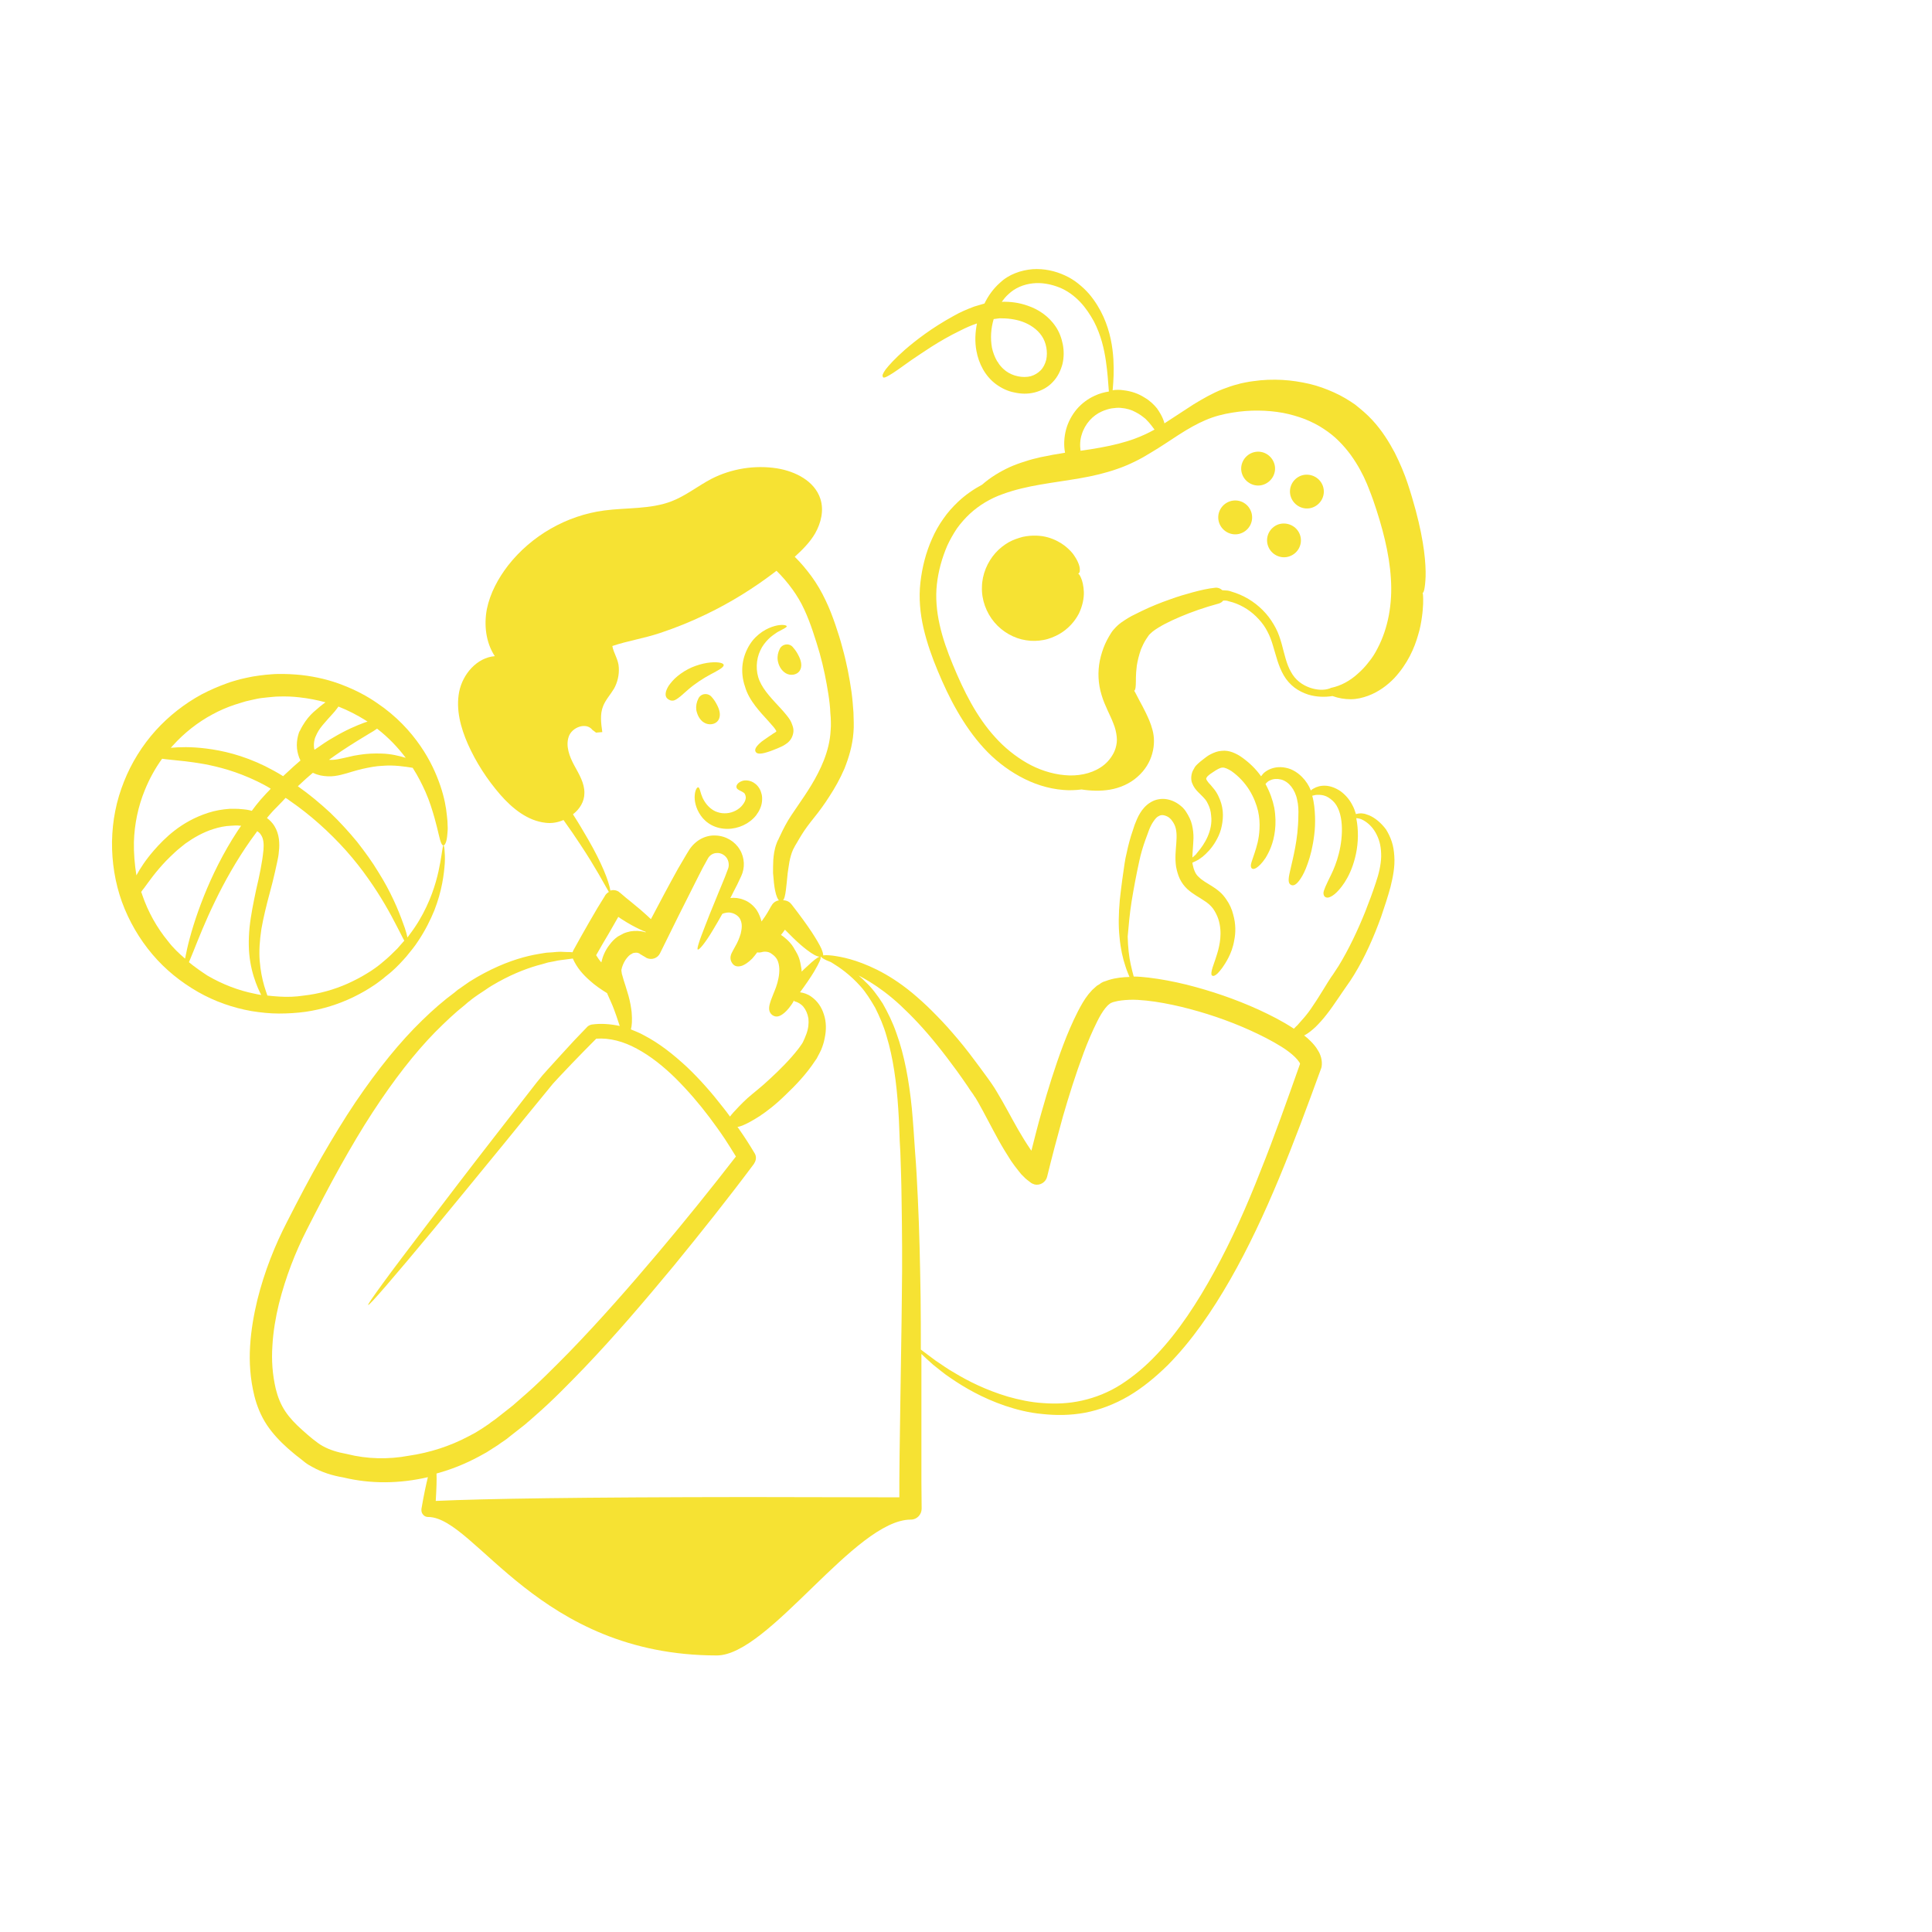 <svg width="48" height="48" viewBox="0 0 48 48" fill="none" xmlns="http://www.w3.org/2000/svg">
<path d="M22.095 9.323C22.206 9.261 22.374 9.138 22.645 8.945C22.78 8.852 22.948 8.741 23.146 8.612C23.344 8.487 23.584 8.345 23.864 8.21C23.988 8.147 24.124 8.085 24.272 8.036C24.229 8.259 24.216 8.487 24.259 8.717C24.315 9.026 24.47 9.342 24.747 9.546C24.883 9.645 25.038 9.72 25.199 9.75C25.36 9.787 25.532 9.794 25.706 9.75C25.873 9.707 26.039 9.621 26.157 9.49C26.282 9.361 26.355 9.2 26.398 9.039C26.435 8.878 26.435 8.71 26.405 8.556C26.374 8.401 26.319 8.246 26.226 8.111C26.047 7.844 25.787 7.683 25.538 7.597C25.315 7.517 25.1 7.492 24.889 7.498C24.939 7.429 24.988 7.369 25.05 7.313C25.218 7.152 25.428 7.066 25.657 7.04C25.88 7.015 26.108 7.059 26.312 7.139C26.516 7.219 26.69 7.35 26.832 7.498C26.974 7.646 27.086 7.82 27.178 7.986C27.357 8.332 27.432 8.674 27.475 8.964C27.518 9.254 27.531 9.49 27.544 9.652C27.544 9.677 27.55 9.701 27.55 9.727C27.432 9.746 27.316 9.776 27.198 9.832C27.03 9.907 26.875 10.023 26.753 10.165C26.628 10.314 26.536 10.487 26.486 10.672C26.437 10.857 26.424 11.062 26.461 11.248C26.256 11.279 26.052 11.317 25.848 11.36C25.719 11.39 25.588 11.422 25.465 11.465C25.341 11.502 25.205 11.552 25.082 11.607C24.841 11.719 24.605 11.861 24.401 12.041C24.191 12.153 23.986 12.295 23.808 12.462C23.672 12.591 23.541 12.735 23.436 12.89C23.325 13.045 23.232 13.212 23.157 13.384C23.002 13.73 22.91 14.096 22.867 14.474C22.824 14.857 22.86 15.241 22.946 15.613C23.032 15.978 23.157 16.331 23.299 16.67C23.441 17.01 23.596 17.345 23.782 17.666C23.967 17.988 24.184 18.304 24.438 18.581C24.692 18.861 24.995 19.102 25.33 19.287C25.663 19.472 26.035 19.596 26.419 19.626C26.567 19.639 26.722 19.633 26.871 19.614C27.105 19.65 27.341 19.657 27.569 19.62C27.829 19.577 28.077 19.465 28.262 19.298C28.447 19.137 28.571 18.932 28.627 18.722C28.657 18.616 28.67 18.511 28.67 18.412C28.67 18.314 28.657 18.221 28.633 18.133C28.59 17.966 28.522 17.824 28.466 17.706C28.41 17.588 28.354 17.489 28.311 17.409C28.225 17.248 28.187 17.162 28.175 17.162C28.201 17.155 28.212 17.119 28.218 17.02C28.225 16.927 28.212 16.773 28.244 16.536C28.263 16.418 28.294 16.283 28.349 16.128C28.38 16.053 28.418 15.973 28.467 15.893C28.493 15.857 28.517 15.814 28.547 15.775L28.592 15.731C28.605 15.718 28.628 15.7 28.641 15.688C28.721 15.626 28.826 15.563 28.938 15.503C29.056 15.441 29.179 15.385 29.321 15.324C29.6 15.206 29.914 15.094 30.279 14.995C30.323 14.983 30.359 14.959 30.391 14.921H30.447C30.477 14.921 30.497 14.927 30.533 14.94C30.564 14.946 30.595 14.959 30.626 14.965C30.879 15.045 31.103 15.195 31.275 15.386C31.361 15.479 31.436 15.584 31.492 15.696C31.548 15.801 31.591 15.919 31.627 16.042C31.702 16.283 31.757 16.543 31.894 16.779C31.962 16.897 32.055 17.002 32.16 17.082C32.266 17.162 32.384 17.218 32.5 17.256C32.704 17.318 32.915 17.324 33.106 17.293C33.255 17.348 33.409 17.372 33.558 17.372C33.712 17.372 33.854 17.336 33.992 17.286C34.258 17.187 34.475 17.02 34.641 16.848C34.974 16.488 35.142 16.099 35.234 15.771C35.284 15.61 35.309 15.461 35.327 15.332C35.346 15.203 35.352 15.098 35.357 15.003C35.363 14.825 35.351 14.731 35.344 14.731C35.37 14.731 35.406 14.632 35.419 14.322C35.426 14.013 35.389 13.486 35.172 12.676C35.116 12.472 35.054 12.255 34.974 12.014C34.894 11.773 34.789 11.52 34.652 11.247C34.51 10.98 34.336 10.696 34.089 10.43C33.964 10.294 33.822 10.176 33.668 10.052C33.507 9.94 33.334 9.835 33.141 9.749C32.95 9.663 32.746 9.588 32.535 9.538C32.318 9.489 32.096 9.452 31.86 9.439C31.626 9.427 31.383 9.433 31.136 9.47C31.074 9.476 31.012 9.489 30.951 9.5C30.921 9.506 30.889 9.513 30.859 9.519C30.828 9.526 30.796 9.532 30.76 9.545C30.631 9.575 30.506 9.62 30.377 9.669C30.123 9.768 29.889 9.904 29.653 10.047C29.418 10.196 29.195 10.35 28.96 10.499C28.948 10.505 28.941 10.511 28.93 10.518C28.924 10.488 28.911 10.449 28.893 10.406C28.863 10.331 28.814 10.245 28.745 10.146C28.67 10.054 28.571 9.955 28.429 9.873C28.294 9.787 28.12 9.719 27.909 9.695C27.823 9.682 27.735 9.682 27.643 9.695C27.643 9.676 27.649 9.652 27.649 9.632C27.662 9.471 27.679 9.23 27.662 8.927C27.643 8.624 27.587 8.253 27.415 7.87C27.328 7.678 27.21 7.481 27.056 7.3C26.976 7.208 26.888 7.126 26.789 7.047C26.69 6.967 26.579 6.898 26.456 6.842C26.215 6.731 25.942 6.669 25.652 6.688C25.51 6.701 25.362 6.731 25.224 6.787C25.082 6.842 24.952 6.922 24.841 7.028C24.68 7.17 24.551 7.35 24.459 7.541C24.372 7.567 24.285 7.591 24.205 7.616C24.02 7.685 23.852 7.758 23.711 7.839C23.414 8.001 23.178 8.155 22.98 8.297C22.782 8.439 22.621 8.57 22.485 8.687C22.225 8.916 22.084 9.076 22.002 9.181C21.927 9.286 21.916 9.336 21.933 9.355C21.933 9.396 21.983 9.39 22.095 9.323ZM32.551 17.088C32.353 17.02 32.179 16.891 32.074 16.693C31.962 16.502 31.913 16.254 31.844 16.001C31.807 15.871 31.764 15.734 31.696 15.605C31.627 15.476 31.547 15.351 31.448 15.24C31.251 15.016 30.997 14.838 30.7 14.732C30.664 14.72 30.625 14.707 30.589 14.696C30.558 14.683 30.503 14.67 30.459 14.67C30.429 14.67 30.397 14.664 30.367 14.664C30.324 14.621 30.262 14.595 30.193 14.602C30.008 14.621 29.828 14.664 29.643 14.713C29.458 14.763 29.265 14.819 29.067 14.892C28.837 14.972 28.603 15.066 28.375 15.176C28.319 15.206 28.256 15.232 28.201 15.262L28.114 15.305L28.028 15.354C27.91 15.43 27.799 15.49 27.676 15.634C27.657 15.653 27.65 15.664 27.639 15.677L27.609 15.72C27.59 15.75 27.572 15.782 27.553 15.812C27.516 15.875 27.484 15.937 27.454 16.004C27.398 16.133 27.355 16.27 27.325 16.412C27.269 16.691 27.282 16.988 27.368 17.266C27.448 17.538 27.585 17.767 27.665 17.983C27.708 18.089 27.733 18.194 27.744 18.299C27.757 18.404 27.744 18.497 27.714 18.596C27.701 18.639 27.684 18.676 27.665 18.714C27.59 18.856 27.48 18.98 27.342 19.067C27.095 19.228 26.767 19.29 26.446 19.258C26.124 19.228 25.803 19.122 25.511 18.955C25.221 18.787 24.954 18.572 24.725 18.317C24.261 17.809 23.945 17.171 23.674 16.516C23.538 16.187 23.42 15.86 23.345 15.52C23.27 15.187 23.24 14.846 23.276 14.519C23.313 14.185 23.405 13.857 23.536 13.553C23.605 13.405 23.685 13.263 23.777 13.126C23.87 12.997 23.981 12.872 24.093 12.767C24.328 12.55 24.607 12.384 24.903 12.279C25.206 12.167 25.529 12.094 25.856 12.038C26.178 11.982 26.505 11.939 26.827 11.883C27.149 11.828 27.465 11.754 27.762 11.649C28.065 11.544 28.344 11.402 28.591 11.247C28.845 11.098 29.075 10.937 29.297 10.795C29.52 10.653 29.735 10.529 29.952 10.437C30.169 10.344 30.386 10.288 30.614 10.252C31.059 10.177 31.493 10.189 31.876 10.258C32.067 10.294 32.254 10.35 32.42 10.413C32.587 10.481 32.748 10.561 32.884 10.653C33.026 10.746 33.151 10.845 33.262 10.957C33.374 11.068 33.473 11.186 33.559 11.303C33.733 11.544 33.862 11.786 33.961 12.021C33.974 12.051 33.986 12.083 33.998 12.113C34.041 12.225 34.084 12.33 34.122 12.442C34.345 13.091 34.518 13.746 34.556 14.372C34.599 14.997 34.487 15.61 34.227 16.104C34.165 16.229 34.092 16.345 34.004 16.45C33.924 16.556 33.83 16.655 33.731 16.741C33.54 16.915 33.316 17.037 33.082 17.087H33.075C33.063 17.093 33.045 17.1 33.032 17.106C32.891 17.155 32.718 17.144 32.551 17.088ZM27.848 10.134C27.99 10.146 28.114 10.183 28.213 10.239C28.312 10.288 28.392 10.351 28.46 10.406C28.523 10.469 28.572 10.524 28.609 10.574C28.639 10.611 28.658 10.643 28.684 10.673C28.529 10.759 28.368 10.834 28.201 10.896C27.934 10.995 27.65 11.064 27.347 11.119C27.186 11.15 27.014 11.175 26.846 11.199C26.827 11.064 26.833 10.92 26.877 10.791C26.956 10.531 27.149 10.32 27.377 10.221C27.457 10.185 27.545 10.159 27.618 10.146C27.706 10.134 27.779 10.127 27.848 10.134ZM25.404 7.993C25.589 8.061 25.769 8.178 25.881 8.345C25.993 8.506 26.036 8.741 25.993 8.939C25.967 9.038 25.924 9.13 25.857 9.199C25.789 9.267 25.709 9.317 25.61 9.347C25.412 9.397 25.165 9.347 24.991 9.218L24.93 9.167C24.905 9.148 24.894 9.13 24.875 9.111C24.855 9.092 24.838 9.068 24.819 9.042C24.806 9.017 24.788 8.993 24.769 8.967C24.713 8.869 24.67 8.757 24.645 8.639C24.602 8.404 24.619 8.156 24.688 7.927C24.737 7.921 24.787 7.915 24.836 7.908C25.013 7.907 25.213 7.924 25.404 7.993Z" fill="#F6E233"/>
<path d="M32.822 26.548C32.828 26.535 32.828 26.523 32.835 26.505C32.847 26.425 32.841 26.344 32.822 26.275C32.803 26.207 32.779 26.151 32.747 26.102C32.691 26.003 32.623 25.928 32.562 25.867C32.513 25.817 32.457 25.768 32.401 25.725C32.414 25.719 32.426 25.712 32.438 25.706C32.513 25.663 32.599 25.594 32.685 25.514C32.771 25.428 32.864 25.329 32.964 25.199C33.063 25.074 33.162 24.926 33.273 24.765C33.329 24.685 33.385 24.597 33.447 24.511C33.478 24.468 33.51 24.419 33.546 24.369C33.577 24.32 33.615 24.264 33.645 24.214C33.911 23.78 34.133 23.279 34.313 22.779C34.4 22.525 34.481 22.278 34.548 22.031C34.61 21.777 34.66 21.523 34.641 21.27C34.634 21.145 34.615 21.022 34.578 20.911C34.542 20.799 34.492 20.7 34.436 20.608C34.313 20.442 34.159 20.317 34.017 20.257C33.98 20.244 33.948 20.231 33.911 20.22C33.875 20.214 33.843 20.207 33.813 20.207C33.77 20.207 33.727 20.214 33.688 20.226C33.663 20.147 33.639 20.072 33.596 19.997C33.527 19.861 33.422 19.743 33.305 19.657C33.187 19.577 33.058 19.528 32.934 19.521C32.809 19.515 32.71 19.547 32.637 19.59C32.611 19.603 32.587 19.62 32.568 19.639C32.519 19.515 32.444 19.398 32.345 19.3C32.283 19.237 32.209 19.181 32.128 19.139C32.048 19.095 31.961 19.076 31.881 19.064C31.713 19.044 31.552 19.089 31.436 19.175C31.393 19.206 31.361 19.244 31.331 19.287C31.201 19.102 31.034 18.941 30.836 18.803C30.774 18.76 30.707 18.724 30.625 18.692C30.546 18.662 30.452 18.642 30.346 18.655C30.247 18.662 30.161 18.698 30.086 18.735C30.011 18.772 29.957 18.815 29.901 18.859C29.852 18.896 29.79 18.945 29.727 19.008C29.697 19.038 29.672 19.076 29.648 19.126C29.622 19.169 29.605 19.225 29.598 19.287C29.592 19.343 29.598 19.405 29.617 19.454C29.636 19.504 29.66 19.547 29.686 19.584C29.735 19.652 29.791 19.702 29.834 19.745C29.877 19.788 29.909 19.82 29.939 19.856C29.97 19.893 29.995 19.936 30.015 19.981C30.058 20.067 30.083 20.159 30.09 20.26C30.115 20.451 30.07 20.632 30.003 20.786C29.935 20.941 29.842 21.07 29.762 21.164C29.75 21.177 29.743 21.19 29.732 21.201L29.719 21.22L29.707 21.233C29.688 21.252 29.664 21.27 29.644 21.289C29.638 21.295 29.632 21.302 29.625 21.302C29.625 21.203 29.638 21.091 29.644 20.973C29.651 20.88 29.657 20.775 29.644 20.663C29.632 20.552 29.608 20.434 29.558 20.33C29.533 20.274 29.502 20.225 29.472 20.175C29.453 20.15 29.442 20.126 29.416 20.1C29.397 20.075 29.373 20.051 29.348 20.032C29.249 19.946 29.131 19.883 28.995 19.858C28.927 19.845 28.853 19.845 28.785 19.858C28.71 19.871 28.649 19.895 28.587 19.933C28.469 20.002 28.383 20.107 28.327 20.199C28.265 20.298 28.228 20.397 28.191 20.49C28.161 20.582 28.129 20.675 28.099 20.769C28.043 20.954 28 21.14 27.963 21.319C27.944 21.412 27.933 21.504 27.92 21.592C27.907 21.678 27.895 21.766 27.883 21.852C27.858 22.026 27.84 22.198 27.821 22.359C27.791 22.693 27.784 23.008 27.815 23.288C27.84 23.567 27.895 23.814 27.963 24.012C27.993 24.111 28.032 24.197 28.062 24.272C27.895 24.278 27.729 24.291 27.548 24.347C27.505 24.36 27.456 24.377 27.406 24.396L27.37 24.415C27.357 24.422 27.344 24.428 27.333 24.441C27.308 24.46 27.284 24.471 27.253 24.49C27.21 24.527 27.174 24.559 27.135 24.596C27.105 24.632 27.073 24.664 27.043 24.701C26.931 24.843 26.858 24.98 26.783 25.122C26.641 25.401 26.523 25.679 26.417 25.958C26.2 26.534 26.035 27.078 25.885 27.604C25.786 27.944 25.706 28.273 25.625 28.588C25.612 28.576 25.605 28.558 25.594 28.545C25.489 28.39 25.39 28.229 25.297 28.068C25.113 27.746 24.951 27.43 24.771 27.134C24.746 27.097 24.728 27.058 24.703 27.022C24.677 26.985 24.653 26.947 24.628 26.91C24.578 26.842 24.535 26.775 24.486 26.712C24.393 26.583 24.3 26.459 24.206 26.334C24.028 26.093 23.848 25.87 23.669 25.666C23.495 25.462 23.316 25.277 23.155 25.116C22.988 24.948 22.827 24.806 22.667 24.671C22.351 24.41 22.055 24.226 21.794 24.095C21.268 23.835 20.903 23.772 20.687 23.742C20.569 23.729 20.496 23.729 20.453 23.736C20.453 23.699 20.44 23.65 20.404 23.562C20.36 23.469 20.285 23.338 20.169 23.16C20.051 22.981 19.885 22.752 19.668 22.472C19.643 22.442 19.619 22.416 19.582 22.397C19.545 22.378 19.502 22.367 19.457 22.367C19.483 22.337 19.507 22.262 19.526 22.107C19.539 22.008 19.552 21.873 19.569 21.699C19.582 21.613 19.595 21.514 19.612 21.415C19.631 21.316 19.662 21.198 19.705 21.105C19.711 21.093 19.718 21.08 19.724 21.069C19.73 21.056 19.743 21.038 19.75 21.019C19.769 20.989 19.786 20.957 19.805 20.927C19.842 20.864 19.88 20.797 19.923 20.729C20.003 20.6 20.102 20.469 20.226 20.314C20.351 20.159 20.48 19.985 20.609 19.781C20.738 19.584 20.869 19.354 20.981 19.094C21.086 18.827 21.179 18.531 21.204 18.197C21.204 18.154 21.211 18.117 21.211 18.073V17.948C21.211 17.862 21.204 17.781 21.204 17.701C21.192 17.534 21.179 17.361 21.155 17.188C21.105 16.841 21.037 16.476 20.931 16.098C20.882 15.906 20.82 15.715 20.753 15.516C20.684 15.318 20.611 15.12 20.512 14.916C20.413 14.705 20.295 14.501 20.159 14.316C20.035 14.149 19.899 13.983 19.745 13.833C19.936 13.659 20.123 13.474 20.252 13.251C20.4 12.991 20.475 12.675 20.381 12.391C20.239 11.952 19.762 11.71 19.304 11.636C18.754 11.55 18.172 11.643 17.677 11.896C17.344 12.07 17.039 12.317 16.687 12.453C16.16 12.657 15.567 12.608 15.01 12.683C14.075 12.807 13.203 13.308 12.622 14.05C12.375 14.372 12.177 14.737 12.096 15.133C12.021 15.528 12.07 15.962 12.293 16.302C11.848 16.339 11.496 16.747 11.408 17.187C11.322 17.626 11.445 18.079 11.625 18.488C11.829 18.945 12.102 19.366 12.429 19.743C12.726 20.083 13.104 20.392 13.555 20.442C13.704 20.461 13.858 20.435 14 20.373C14.155 20.59 14.297 20.794 14.421 20.986C14.787 21.536 15.008 21.957 15.127 22.161C15.09 22.18 15.058 22.211 15.034 22.247L15.028 22.26C14.91 22.445 14.78 22.662 14.632 22.922C14.508 23.139 14.378 23.367 14.249 23.603L14.243 23.616C14.236 23.629 14.23 23.642 14.224 23.659C14.181 23.653 14.131 23.653 14.082 23.653C14.032 23.653 13.976 23.646 13.921 23.646C13.865 23.646 13.796 23.653 13.736 23.659C13.705 23.659 13.667 23.666 13.63 23.666C13.594 23.666 13.555 23.672 13.519 23.678C13.444 23.691 13.357 23.704 13.271 23.721C12.925 23.79 12.504 23.925 12.027 24.179C11.965 24.209 11.909 24.248 11.848 24.278C11.786 24.315 11.724 24.353 11.663 24.39C11.601 24.433 11.539 24.476 11.478 24.519C11.448 24.544 11.416 24.562 11.379 24.587C11.349 24.613 11.317 24.637 11.287 24.663C11.027 24.854 10.761 25.084 10.489 25.35C9.945 25.876 9.393 26.556 8.83 27.386C8.551 27.8 8.274 28.258 7.988 28.753C7.704 29.247 7.425 29.78 7.135 30.349C6.832 30.936 6.572 31.581 6.393 32.299C6.307 32.658 6.238 33.041 6.214 33.438C6.189 33.833 6.214 34.254 6.32 34.682C6.382 34.929 6.481 35.176 6.629 35.4C6.777 35.623 6.962 35.815 7.149 35.982C7.242 36.062 7.334 36.143 7.433 36.217C7.482 36.253 7.525 36.291 7.581 36.335C7.637 36.378 7.699 36.414 7.76 36.446C8.001 36.582 8.267 36.663 8.527 36.706C9.22 36.874 9.937 36.861 10.631 36.7C10.588 36.874 10.532 37.127 10.47 37.491V37.51C10.464 37.603 10.539 37.689 10.631 37.689H10.65C11.823 37.722 13.375 41.129 17.811 41.129C19.105 41.123 21.239 37.761 22.626 37.754H22.632C22.78 37.754 22.898 37.63 22.898 37.481C22.898 37.258 22.892 37.036 22.892 36.813V36.151V34.827V33.639C22.967 33.714 23.066 33.8 23.182 33.905C23.312 34.004 23.449 34.128 23.621 34.239C23.961 34.473 24.407 34.733 24.971 34.926C25.25 35.019 25.558 35.1 25.893 35.13C26.226 35.167 26.585 35.167 26.95 35.1C27.316 35.031 27.692 34.889 28.04 34.685C28.386 34.481 28.708 34.215 29.011 33.918C29.605 33.318 30.112 32.581 30.565 31.79C31.468 30.212 32.155 28.379 32.822 26.548ZM28.115 22.391C28.14 22.23 28.171 22.069 28.201 21.903C28.231 21.735 28.27 21.557 28.306 21.389C28.343 21.215 28.392 21.049 28.454 20.875C28.485 20.789 28.517 20.708 28.547 20.622C28.577 20.542 28.616 20.467 28.659 20.405C28.702 20.343 28.745 20.293 28.788 20.276C28.831 20.25 28.874 20.245 28.924 20.257C28.973 20.269 29.029 20.293 29.072 20.336C29.085 20.349 29.091 20.355 29.102 20.367C29.108 20.379 29.121 20.397 29.133 20.41C29.152 20.44 29.169 20.465 29.182 20.496C29.238 20.62 29.238 20.769 29.225 20.947C29.212 21.121 29.188 21.319 29.219 21.53C29.238 21.635 29.268 21.74 29.311 21.833C29.354 21.925 29.423 22.018 29.496 22.086C29.645 22.222 29.793 22.291 29.898 22.365C30.01 22.434 30.077 22.495 30.139 22.576C30.195 22.656 30.238 22.744 30.268 22.83C30.324 23.003 30.33 23.169 30.318 23.313C30.305 23.455 30.275 23.579 30.243 23.685C30.18 23.895 30.125 24.024 30.107 24.106C30.088 24.192 30.094 24.23 30.12 24.241C30.145 24.254 30.182 24.248 30.249 24.186C30.311 24.123 30.41 24.007 30.522 23.79C30.578 23.678 30.634 23.543 30.664 23.362C30.701 23.184 30.707 22.96 30.638 22.72C30.608 22.595 30.552 22.466 30.464 22.341C30.421 22.279 30.372 22.217 30.31 22.163C30.247 22.107 30.185 22.064 30.118 22.021C29.989 21.941 29.865 21.872 29.785 21.791C29.742 21.754 29.71 21.711 29.686 21.655C29.66 21.6 29.643 21.538 29.63 21.471C29.63 21.458 29.624 21.445 29.624 21.434C29.649 21.421 29.673 21.408 29.703 21.397C29.729 21.384 29.753 21.372 29.783 21.354C29.79 21.348 29.796 21.341 29.809 21.335L29.828 21.322C29.841 21.309 29.854 21.303 29.871 21.292C29.983 21.199 30.105 21.075 30.204 20.903C30.254 20.817 30.303 20.718 30.334 20.606C30.364 20.494 30.383 20.376 30.383 20.247C30.383 20.123 30.358 19.987 30.308 19.864C30.283 19.802 30.252 19.735 30.216 19.679C30.179 19.617 30.123 19.561 30.086 19.512C30.043 19.468 30.007 19.425 29.988 19.394C29.968 19.363 29.968 19.351 29.968 19.338C29.968 19.331 29.981 19.312 30.005 19.282C30.035 19.252 30.08 19.22 30.129 19.189C30.228 19.121 30.314 19.071 30.37 19.071C30.426 19.065 30.506 19.102 30.594 19.157C30.772 19.282 30.927 19.448 31.039 19.628C31.15 19.807 31.217 19.987 31.256 20.148C31.292 20.309 31.299 20.457 31.292 20.593C31.28 20.86 31.217 21.045 31.174 21.18C31.131 21.316 31.095 21.404 31.082 21.464C31.069 21.52 31.082 21.557 31.101 21.576C31.126 21.595 31.157 21.595 31.213 21.563C31.268 21.526 31.348 21.458 31.442 21.316C31.528 21.174 31.64 20.957 31.677 20.628C31.696 20.467 31.696 20.276 31.658 20.065C31.621 19.88 31.552 19.682 31.441 19.478C31.471 19.441 31.509 19.403 31.559 19.386C31.634 19.349 31.726 19.343 31.825 19.366C31.924 19.392 32.01 19.453 32.079 19.54C32.147 19.626 32.203 19.744 32.227 19.869C32.257 19.993 32.264 20.135 32.257 20.277C32.257 20.419 32.245 20.561 32.232 20.698C32.202 20.965 32.157 21.175 32.12 21.341C32.084 21.509 32.052 21.625 32.034 21.719C31.997 21.898 32.021 21.96 32.077 21.986C32.127 22.011 32.202 21.998 32.312 21.831C32.367 21.751 32.43 21.627 32.49 21.453C32.553 21.279 32.615 21.044 32.651 20.748C32.671 20.599 32.677 20.438 32.671 20.277C32.664 20.116 32.651 19.944 32.602 19.77C32.627 19.764 32.651 19.757 32.682 19.751C32.744 19.744 32.817 19.744 32.892 19.764C32.967 19.783 33.041 19.832 33.109 19.893C33.393 20.153 33.376 20.765 33.264 21.204C33.208 21.427 33.135 21.6 33.072 21.73C33.01 21.86 32.961 21.954 32.931 22.027C32.9 22.102 32.881 22.152 32.881 22.188C32.881 22.225 32.894 22.257 32.911 22.274C32.931 22.294 32.961 22.305 32.998 22.3C33.034 22.294 33.09 22.27 33.159 22.214C33.227 22.158 33.313 22.065 33.406 21.924C33.498 21.782 33.597 21.584 33.666 21.311C33.735 21.044 33.758 20.735 33.715 20.438C33.709 20.402 33.703 20.363 33.696 20.327C33.722 20.327 33.746 20.333 33.776 20.339C33.801 20.346 33.825 20.352 33.845 20.365C33.87 20.378 33.894 20.39 33.92 20.408C34.025 20.477 34.13 20.587 34.203 20.737C34.24 20.812 34.272 20.898 34.29 20.99C34.309 21.083 34.315 21.175 34.315 21.281C34.309 21.485 34.259 21.708 34.18 21.936C34.105 22.166 34.012 22.413 33.92 22.648C33.728 23.125 33.505 23.594 33.258 23.997C33.227 24.047 33.195 24.096 33.165 24.139C33.135 24.189 33.103 24.232 33.072 24.275C33.01 24.367 32.955 24.46 32.905 24.541C32.8 24.709 32.714 24.851 32.632 24.969C32.553 25.093 32.477 25.192 32.409 25.272C32.34 25.352 32.285 25.414 32.235 25.47C32.21 25.495 32.186 25.513 32.166 25.538C32.16 25.545 32.154 25.551 32.147 25.557C32.141 25.557 32.141 25.551 32.135 25.551C31.855 25.366 31.565 25.222 31.275 25.087C30.688 24.82 30.086 24.616 29.474 24.462C29.164 24.387 28.855 24.326 28.533 24.288C28.408 24.275 28.292 24.262 28.167 24.262C28.142 24.176 28.118 24.077 28.092 23.959C28.049 23.768 28.024 23.532 28.017 23.267C28.04 23.003 28.065 22.707 28.115 22.391ZM20.034 23.59C20.195 23.715 20.294 23.764 20.362 23.769C20.313 23.782 20.201 23.868 20.053 24.01C20.01 24.047 19.966 24.09 19.917 24.139C19.917 24.103 19.911 24.064 19.904 24.028C19.892 23.953 19.879 23.886 19.855 23.811C19.829 23.736 19.793 23.669 19.756 23.607L19.75 23.6C19.737 23.581 19.73 23.563 19.719 23.544C19.663 23.452 19.584 23.366 19.49 23.291C19.459 23.265 19.434 23.247 19.403 23.228C19.416 23.209 19.434 23.192 19.447 23.173C19.466 23.147 19.483 23.123 19.502 23.098C19.577 23.173 19.644 23.24 19.706 23.302C19.836 23.429 19.947 23.523 20.034 23.59ZM19.743 24.878C19.818 24.897 19.898 24.94 19.96 25.013C20.022 25.088 20.065 25.187 20.085 25.304C20.097 25.422 20.085 25.551 20.035 25.687C20.01 25.755 19.979 25.828 19.949 25.891C19.93 25.921 19.919 25.947 19.893 25.977L19.863 26.02L19.826 26.069C19.628 26.323 19.375 26.577 19.139 26.794C18.904 27.017 18.731 27.142 18.576 27.279C18.427 27.414 18.296 27.555 18.223 27.636C18.186 27.673 18.161 27.711 18.137 27.741C18.081 27.666 18.025 27.586 17.963 27.512C17.684 27.152 17.387 26.813 17.06 26.503C16.732 26.2 16.385 25.921 15.99 25.717C15.891 25.661 15.779 25.618 15.674 25.575C15.699 25.489 15.71 25.345 15.693 25.147C15.68 25.029 15.656 24.887 15.613 24.733C15.588 24.653 15.564 24.572 15.538 24.485C15.508 24.399 15.482 24.311 15.459 24.225C15.452 24.206 15.446 24.182 15.446 24.169C15.446 24.15 15.439 24.133 15.439 24.12V24.101V24.095C15.439 24.095 15.439 24.082 15.446 24.069C15.446 24.056 15.452 24.05 15.452 24.039C15.478 23.953 15.521 23.865 15.577 23.798C15.602 23.767 15.632 23.736 15.669 23.712L15.695 23.699C15.701 23.693 15.707 23.693 15.714 23.686C15.726 23.68 15.744 23.673 15.763 23.673C15.8 23.667 15.838 23.667 15.862 23.68C15.888 23.686 15.899 23.699 15.905 23.705L16.041 23.785C16.047 23.791 16.053 23.791 16.06 23.798C16.184 23.86 16.339 23.811 16.4 23.68C16.69 23.086 17.019 22.429 17.341 21.793C17.421 21.632 17.502 21.477 17.588 21.328C17.631 21.249 17.717 21.193 17.811 21.193C17.904 21.186 17.997 21.236 18.052 21.311C18.078 21.348 18.095 21.391 18.102 21.44C18.108 21.49 18.108 21.533 18.089 21.582C18.04 21.718 17.984 21.861 17.928 21.991C17.872 22.12 17.823 22.25 17.773 22.369C17.674 22.609 17.588 22.82 17.52 23C17.451 23.179 17.395 23.323 17.365 23.421C17.334 23.52 17.322 23.576 17.334 23.589C17.354 23.602 17.397 23.559 17.464 23.477C17.532 23.391 17.618 23.267 17.717 23.099C17.786 22.981 17.866 22.852 17.947 22.703C18.016 22.678 18.089 22.66 18.164 22.678C18.263 22.697 18.368 22.77 18.398 22.857C18.418 22.9 18.429 22.956 18.429 23.011C18.429 23.074 18.416 23.136 18.403 23.196C18.366 23.321 18.317 23.426 18.274 23.5C18.231 23.579 18.199 23.635 18.175 23.685C18.132 23.784 18.145 23.858 18.188 23.925C18.231 23.988 18.293 24.037 18.435 23.994C18.504 23.968 18.59 23.914 18.689 23.815C18.726 23.772 18.768 23.723 18.813 23.661C18.85 23.667 18.888 23.667 18.931 23.654C18.974 23.642 19.011 23.642 19.056 23.648C19.099 23.654 19.142 23.673 19.18 23.704C19.223 23.734 19.26 23.766 19.292 23.815C19.298 23.828 19.305 23.834 19.311 23.846C19.373 23.975 19.373 24.142 19.341 24.303C19.311 24.465 19.255 24.594 19.212 24.699C19.169 24.804 19.137 24.89 19.119 24.965C19.089 25.101 19.126 25.17 19.188 25.219C19.25 25.262 19.33 25.281 19.448 25.194C19.51 25.151 19.584 25.076 19.665 24.959C19.684 24.929 19.708 24.897 19.727 24.854C19.73 24.878 19.737 24.878 19.743 24.878ZM14.613 20.856C14.502 20.665 14.379 20.454 14.235 20.231C14.403 20.102 14.519 19.915 14.519 19.705C14.525 19.457 14.383 19.228 14.265 19.012C14.148 18.795 14.049 18.535 14.13 18.301C14.21 18.066 14.564 17.936 14.717 18.133L14.809 18.202C14.859 18.195 14.915 18.195 14.964 18.189C14.934 17.972 14.902 17.75 14.983 17.546C15.046 17.385 15.168 17.256 15.256 17.108C15.342 16.953 15.385 16.768 15.374 16.588C15.368 16.39 15.245 16.229 15.213 16.05C15.596 15.921 16.004 15.859 16.395 15.728C16.784 15.599 17.169 15.444 17.54 15.264C18.159 14.967 18.746 14.602 19.292 14.181C19.576 14.46 19.825 14.799 19.98 15.139C20.066 15.324 20.134 15.505 20.196 15.69C20.259 15.875 20.314 16.055 20.364 16.227C20.463 16.58 20.531 16.926 20.581 17.248C20.606 17.409 20.624 17.564 20.63 17.719C20.637 17.794 20.643 17.867 20.643 17.942V18.047C20.643 18.084 20.637 18.116 20.637 18.146C20.624 18.413 20.557 18.66 20.469 18.888C20.291 19.339 20.035 19.705 19.82 20.02C19.708 20.182 19.597 20.343 19.511 20.504C19.468 20.584 19.431 20.659 19.399 20.727C19.38 20.764 19.369 20.796 19.349 20.832C19.343 20.852 19.337 20.863 19.324 20.882C19.317 20.901 19.305 20.919 19.298 20.944C19.236 21.105 19.223 21.241 19.212 21.365C19.206 21.49 19.206 21.595 19.206 21.688C19.219 21.872 19.236 22.016 19.255 22.115C19.286 22.27 19.324 22.345 19.354 22.369C19.274 22.381 19.2 22.431 19.163 22.511L19.156 22.517C19.101 22.622 19.032 22.74 18.946 22.857C18.939 22.869 18.927 22.882 18.92 22.893C18.895 22.801 18.858 22.702 18.802 22.614C18.716 22.49 18.598 22.397 18.474 22.354C18.368 22.311 18.25 22.298 18.145 22.311C18.171 22.268 18.188 22.225 18.214 22.176C18.282 22.046 18.349 21.916 18.418 21.761C18.461 21.668 18.486 21.55 18.48 21.439C18.474 21.327 18.443 21.209 18.381 21.11C18.263 20.906 18.029 20.764 17.775 20.758C17.651 20.751 17.521 20.783 17.41 20.844C17.298 20.906 17.199 20.998 17.126 21.11C17.027 21.265 16.941 21.426 16.846 21.581C16.612 22.002 16.389 22.423 16.172 22.836C16.11 22.774 16.023 22.7 15.918 22.606C15.85 22.55 15.776 22.488 15.688 22.415C15.602 22.346 15.503 22.267 15.405 22.18C15.392 22.174 15.379 22.161 15.374 22.155C15.306 22.112 15.232 22.105 15.164 22.125C15.127 21.89 14.948 21.437 14.613 20.856ZM15.127 23.189C15.213 23.04 15.288 22.909 15.361 22.78C15.38 22.793 15.405 22.806 15.424 22.823C15.523 22.885 15.609 22.941 15.69 22.984C15.838 23.064 15.956 23.12 16.043 23.152C16.043 23.158 16.036 23.158 16.036 23.165C16.03 23.165 16.03 23.165 16.023 23.158C15.899 23.122 15.776 23.122 15.665 23.139C15.609 23.152 15.553 23.165 15.497 23.189C15.447 23.214 15.392 23.244 15.349 23.268C15.262 23.33 15.2 23.397 15.144 23.472C15.033 23.614 14.971 23.769 14.94 23.911C14.891 23.855 14.848 23.793 14.811 23.732C14.916 23.547 15.022 23.362 15.127 23.189ZM8.63 36.127C8.623 36.127 8.611 36.121 8.604 36.121C8.394 36.084 8.189 36.022 8.022 35.929C7.979 35.904 7.936 35.88 7.898 35.85C7.861 35.824 7.811 35.781 7.768 35.751C7.676 35.676 7.59 35.602 7.508 35.527C7.341 35.379 7.199 35.231 7.087 35.063C6.976 34.896 6.902 34.711 6.853 34.513C6.768 34.152 6.743 33.794 6.768 33.434C6.787 33.082 6.848 32.729 6.929 32.395C7.097 31.726 7.338 31.113 7.617 30.563C7.907 29.994 8.18 29.467 8.453 28.979C8.726 28.491 8.99 28.044 9.257 27.636C9.79 26.819 10.308 26.157 10.81 25.644C11.064 25.39 11.305 25.16 11.541 24.975C11.571 24.95 11.597 24.926 11.627 24.9C11.658 24.875 11.689 24.857 11.713 24.832C11.769 24.789 11.831 24.745 11.887 24.707C11.943 24.671 11.999 24.632 12.055 24.596C12.111 24.559 12.16 24.521 12.216 24.49C12.65 24.23 13.026 24.082 13.342 23.989C13.422 23.97 13.497 23.946 13.565 23.927C13.602 23.914 13.634 23.908 13.671 23.902C13.701 23.895 13.739 23.889 13.77 23.883C13.832 23.87 13.888 23.857 13.943 23.852C13.999 23.846 14.049 23.839 14.092 23.833C14.141 23.827 14.191 23.82 14.234 23.814V23.82C14.333 24.044 14.487 24.216 14.649 24.358C14.784 24.482 14.932 24.581 15.082 24.674C15.113 24.749 15.145 24.816 15.175 24.884C15.237 25.02 15.274 25.131 15.31 25.23C15.347 25.336 15.373 25.422 15.397 25.49C15.167 25.441 14.932 25.422 14.704 25.454C14.668 25.46 14.629 25.479 14.599 25.503C14.369 25.738 14.154 25.967 13.943 26.202C13.838 26.32 13.733 26.432 13.634 26.542C13.585 26.598 13.529 26.66 13.479 26.715C13.43 26.771 13.387 26.834 13.337 26.889C12.972 27.36 12.626 27.805 12.297 28.226C11.642 29.068 11.072 29.817 10.601 30.436C10.131 31.055 9.759 31.543 9.512 31.884C9.265 32.224 9.134 32.41 9.147 32.422C9.159 32.434 9.314 32.267 9.592 31.945C9.871 31.622 10.266 31.153 10.761 30.558C11.255 29.959 11.851 29.234 12.524 28.411C12.857 27.997 13.216 27.564 13.594 27.1C13.643 27.044 13.687 26.982 13.736 26.926C13.785 26.87 13.835 26.821 13.884 26.765C13.99 26.653 14.095 26.542 14.2 26.432C14.398 26.227 14.602 26.017 14.813 25.806C15.146 25.781 15.494 25.875 15.821 26.054C16.167 26.239 16.489 26.499 16.786 26.791C17.083 27.087 17.368 27.416 17.628 27.762C17.758 27.936 17.888 28.115 18.011 28.3C18.104 28.442 18.196 28.59 18.284 28.733C17.671 29.525 17.022 30.33 16.354 31.122C15.649 31.957 14.918 32.792 14.144 33.591C13.755 33.986 13.364 34.382 12.95 34.736L12.795 34.872C12.769 34.897 12.745 34.915 12.715 34.94L12.635 35.003L12.313 35.256C12.257 35.299 12.201 35.331 12.152 35.374C12.096 35.411 12.04 35.449 11.985 35.486L11.817 35.591L11.643 35.684C11.179 35.931 10.672 36.092 10.158 36.167C9.646 36.263 9.119 36.25 8.63 36.127ZM10.826 37.29C10.845 36.974 10.852 36.757 10.845 36.609C11.211 36.51 11.563 36.368 11.897 36.188L12.088 36.083L12.273 35.965C12.335 35.928 12.398 35.885 12.458 35.84C12.52 35.797 12.583 35.76 12.637 35.711L12.977 35.444L13.063 35.376C13.088 35.35 13.119 35.327 13.143 35.307L13.304 35.165C13.738 34.787 14.127 34.385 14.522 33.977C15.303 33.16 16.027 32.307 16.732 31.458C17.43 30.605 18.105 29.756 18.737 28.909V28.903C18.786 28.834 18.799 28.735 18.75 28.655C18.625 28.445 18.502 28.253 18.372 28.068C18.359 28.043 18.341 28.025 18.322 28C18.359 27.993 18.397 27.981 18.447 27.963C18.552 27.92 18.694 27.845 18.874 27.729C19.053 27.61 19.27 27.445 19.517 27.202C19.771 26.961 20.031 26.689 20.248 26.36L20.291 26.298L20.327 26.229C20.353 26.186 20.377 26.13 20.402 26.081C20.439 25.988 20.471 25.896 20.488 25.797C20.532 25.599 20.532 25.388 20.469 25.203C20.413 25.018 20.302 24.864 20.16 24.765C20.067 24.696 19.968 24.666 19.876 24.653C20.018 24.462 20.136 24.288 20.222 24.146C20.351 23.929 20.413 23.793 20.383 23.768H20.396C20.415 23.798 20.482 23.843 20.643 23.903C20.656 23.91 20.662 23.916 20.674 23.922C20.858 24.034 21.119 24.213 21.379 24.505C21.508 24.647 21.626 24.833 21.744 25.038C21.849 25.248 21.954 25.483 22.028 25.749C22.189 26.275 22.275 26.894 22.318 27.567C22.331 27.735 22.337 27.914 22.344 28.087C22.35 28.266 22.356 28.446 22.369 28.631C22.382 29.003 22.395 29.38 22.399 29.77C22.412 30.55 22.419 31.373 22.406 32.221C22.399 33.068 22.38 33.934 22.369 34.819C22.363 35.258 22.356 35.705 22.35 36.143L22.344 36.812V37.201C21.056 37.201 19.782 37.194 18.576 37.194C14.373 37.198 12.065 37.234 10.826 37.29ZM30.174 31.586C29.747 32.366 29.278 33.084 28.732 33.658C28.46 33.948 28.163 34.195 27.854 34.395C27.544 34.593 27.215 34.723 26.882 34.797C26.553 34.872 26.22 34.883 25.91 34.859C25.601 34.84 25.304 34.773 25.038 34.698C24.5 34.537 24.054 34.315 23.708 34.104C23.529 34.005 23.385 33.894 23.25 33.808C23.125 33.715 23.015 33.634 22.927 33.567C22.908 33.554 22.897 33.541 22.878 33.53C22.878 33.092 22.878 32.658 22.872 32.23C22.859 31.383 22.841 30.553 22.803 29.767C22.784 29.378 22.766 28.994 22.735 28.622C22.722 28.437 22.709 28.256 22.698 28.078C22.685 27.899 22.672 27.725 22.655 27.545C22.586 26.853 22.47 26.215 22.272 25.671C22.179 25.398 22.055 25.151 21.932 24.934C21.797 24.723 21.653 24.532 21.498 24.39C21.462 24.353 21.423 24.315 21.387 24.285C21.367 24.265 21.35 24.254 21.331 24.235C21.417 24.278 21.505 24.334 21.604 24.39C21.833 24.532 22.092 24.718 22.371 24.977C22.65 25.237 22.958 25.559 23.28 25.961C23.441 26.159 23.609 26.382 23.781 26.617C23.867 26.735 23.955 26.864 24.041 26.988C24.084 27.057 24.127 27.118 24.177 27.186C24.196 27.216 24.213 27.248 24.239 27.279C24.258 27.309 24.276 27.347 24.301 27.384C24.462 27.668 24.623 27.99 24.808 28.325C24.901 28.493 25.006 28.665 25.118 28.839C25.148 28.882 25.18 28.925 25.21 28.968C25.241 29.011 25.279 29.054 25.316 29.104L25.371 29.172L25.44 29.241C25.477 29.284 25.545 29.333 25.601 29.376C25.631 29.402 25.663 29.413 25.7 29.426C25.842 29.462 25.984 29.37 26.016 29.234L26.022 29.209C26.134 28.751 26.263 28.263 26.405 27.749C26.553 27.236 26.721 26.698 26.925 26.152C27.024 25.886 27.136 25.626 27.259 25.379C27.321 25.254 27.388 25.138 27.463 25.045L27.518 24.983L27.568 24.94C27.574 24.94 27.581 24.934 27.587 24.927C27.593 24.927 27.593 24.921 27.593 24.921L27.613 24.915C27.638 24.902 27.656 24.895 27.688 24.889C27.793 24.859 27.922 24.846 28.059 24.84C28.195 24.833 28.338 24.846 28.48 24.859C28.764 24.889 29.056 24.945 29.347 25.014C29.929 25.155 30.503 25.347 31.055 25.596C31.328 25.72 31.599 25.856 31.846 26.011C31.971 26.09 32.081 26.172 32.175 26.264C32.218 26.307 32.255 26.35 32.28 26.389C32.293 26.408 32.299 26.419 32.299 26.432C31.977 27.341 31.661 28.239 31.315 29.099C30.98 29.959 30.602 30.806 30.174 31.586Z" fill="#F6E233"/>
<path d="M17.497 17.955C17.609 18.023 17.77 18.004 17.843 17.899C17.918 17.787 17.88 17.639 17.818 17.521C17.781 17.446 17.738 17.379 17.682 17.317C17.59 17.205 17.409 17.224 17.349 17.36C17.306 17.446 17.287 17.538 17.299 17.639C17.323 17.762 17.385 17.892 17.497 17.955Z" fill="#F6E233"/>
<path d="M19.372 16.123C19.329 16.21 19.309 16.302 19.322 16.403C19.341 16.532 19.408 16.656 19.52 16.725C19.632 16.794 19.793 16.774 19.866 16.669C19.941 16.557 19.903 16.409 19.841 16.291C19.804 16.216 19.761 16.149 19.705 16.087C19.619 15.969 19.434 15.993 19.372 16.123Z" fill="#F6E233"/>
<path d="M16.611 17.379C16.661 17.409 16.717 17.422 16.785 17.385C16.822 17.366 16.86 17.336 16.915 17.293C16.964 17.25 17.026 17.194 17.106 17.125C17.261 16.99 17.471 16.852 17.656 16.754C17.841 16.655 17.99 16.58 17.979 16.519C17.972 16.463 17.8 16.433 17.564 16.47C17.446 16.489 17.317 16.526 17.186 16.581C17.057 16.637 16.932 16.717 16.833 16.798C16.728 16.884 16.666 16.966 16.616 17.033C16.573 17.101 16.548 17.162 16.541 17.207C16.525 17.304 16.562 17.349 16.611 17.379Z" fill="#F6E233"/>
<path d="M18.766 17.54C18.871 17.676 18.983 17.8 19.081 17.905C19.131 17.961 19.174 18.011 19.217 18.06C19.254 18.103 19.273 18.14 19.286 18.159C19.286 18.166 19.286 18.166 19.292 18.166L19.267 18.191C19.236 18.21 19.192 18.234 19.161 18.26C19.125 18.285 19.093 18.303 19.069 18.322C19.013 18.358 18.963 18.397 18.92 18.427C18.766 18.556 18.747 18.625 18.772 18.674C18.798 18.724 18.865 18.749 19.062 18.687C19.112 18.674 19.168 18.651 19.236 18.625C19.267 18.612 19.305 18.595 19.341 18.582C19.378 18.563 19.416 18.552 19.471 18.52C19.52 18.489 19.595 18.451 19.656 18.352C19.686 18.303 19.705 18.241 19.712 18.185C19.718 18.122 19.705 18.067 19.686 18.017C19.656 17.918 19.606 17.85 19.557 17.788C19.514 17.732 19.464 17.676 19.409 17.614C19.198 17.384 18.975 17.162 18.871 16.915C18.766 16.674 18.785 16.377 18.89 16.16C18.939 16.049 19.015 15.956 19.088 15.881C19.163 15.806 19.243 15.752 19.311 15.707C19.453 15.628 19.552 15.589 19.546 15.559C19.546 15.534 19.434 15.503 19.249 15.553C19.157 15.578 19.051 15.621 18.939 15.695C18.828 15.77 18.716 15.873 18.63 16.01C18.544 16.146 18.475 16.314 18.451 16.494C18.426 16.672 18.445 16.872 18.507 17.05C18.561 17.244 18.66 17.398 18.766 17.54ZM19.292 18.166C19.292 18.159 19.299 18.159 19.299 18.159C19.303 18.153 19.303 18.159 19.292 18.166Z" fill="#F6E233"/>
<path d="M17.633 20.064C17.521 19.965 17.454 19.834 17.422 19.735C17.392 19.636 17.379 19.567 17.347 19.561C17.322 19.555 17.272 19.617 17.261 19.753C17.248 19.882 17.28 20.075 17.409 20.26C17.471 20.352 17.564 20.439 17.682 20.501C17.8 20.563 17.936 20.593 18.071 20.593C18.344 20.593 18.615 20.469 18.783 20.26C18.863 20.155 18.918 20.037 18.931 19.92C18.937 19.858 18.937 19.796 18.925 19.741C18.912 19.686 18.894 19.636 18.869 19.593C18.819 19.507 18.744 19.445 18.665 19.414C18.585 19.384 18.516 19.384 18.467 19.395C18.362 19.421 18.312 19.481 18.299 19.52C18.287 19.563 18.306 19.588 18.325 19.606C18.368 19.642 18.424 19.655 18.473 19.692C18.486 19.698 18.499 19.711 18.503 19.722C18.51 19.735 18.516 19.748 18.523 19.772C18.523 19.785 18.529 19.797 18.529 19.808C18.529 19.821 18.529 19.839 18.523 19.858C18.516 19.895 18.492 19.944 18.448 20C18.368 20.105 18.218 20.191 18.058 20.204C17.979 20.21 17.904 20.204 17.829 20.178C17.757 20.158 17.688 20.113 17.633 20.064Z" fill="#F6E233"/>
<path d="M6.929 25.181C7.152 25.181 7.374 25.168 7.591 25.138C8.018 25.076 8.42 24.946 8.779 24.773C8.958 24.686 9.132 24.587 9.287 24.482C9.366 24.433 9.441 24.37 9.516 24.315C9.585 24.253 9.658 24.203 9.727 24.141C9.863 24.023 9.981 23.894 10.092 23.769C10.197 23.64 10.303 23.515 10.389 23.38C10.563 23.12 10.692 22.86 10.791 22.619C10.982 22.131 11.032 21.716 11.051 21.437C11.057 21.295 11.051 21.19 11.044 21.115C11.038 21.04 11.025 21.003 11.019 21.003C11.006 21.003 11 21.04 10.989 21.115C10.976 21.19 10.963 21.293 10.939 21.424C10.89 21.697 10.804 22.086 10.593 22.531C10.488 22.755 10.352 22.989 10.172 23.224C10.153 23.249 10.142 23.267 10.123 23.292C10.116 23.256 10.103 23.212 10.092 23.168C10.073 23.099 10.049 23.026 10.017 22.944C9.899 22.611 9.708 22.153 9.398 21.663C9.25 21.416 9.07 21.169 8.872 20.915C8.668 20.668 8.444 20.421 8.204 20.191C7.95 19.957 7.684 19.733 7.4 19.535L7.412 19.523C7.537 19.405 7.66 19.293 7.771 19.201C7.778 19.201 7.784 19.207 7.79 19.207C7.908 19.263 8.025 19.282 8.143 19.287C8.261 19.293 8.373 19.274 8.472 19.25C8.57 19.224 8.663 19.201 8.755 19.17C8.842 19.145 8.923 19.121 9.009 19.102C9.177 19.065 9.338 19.033 9.492 19.027C9.796 19.001 10.062 19.046 10.253 19.076C10.389 19.287 10.488 19.491 10.569 19.669C10.681 19.923 10.743 20.14 10.793 20.312C10.818 20.398 10.836 20.48 10.855 20.547C10.874 20.615 10.885 20.676 10.898 20.726C10.923 20.831 10.941 20.899 10.96 20.942C10.979 20.985 10.997 21.005 11.016 21.005C11.035 21.005 11.053 20.985 11.072 20.942C11.091 20.899 11.108 20.824 11.115 20.713C11.121 20.657 11.127 20.588 11.121 20.515C11.121 20.44 11.115 20.354 11.102 20.255C11.083 20.057 11.04 19.816 10.941 19.524C10.842 19.234 10.694 18.893 10.446 18.534C10.199 18.175 9.853 17.792 9.363 17.463C9.122 17.296 8.843 17.148 8.527 17.025C8.212 16.9 7.865 16.814 7.487 16.771C7.296 16.752 7.104 16.741 6.9 16.745C6.801 16.745 6.696 16.758 6.597 16.765C6.492 16.777 6.387 16.79 6.281 16.808C6.176 16.827 6.071 16.851 5.965 16.876C5.86 16.907 5.755 16.932 5.643 16.975C5.433 17.05 5.216 17.143 5.005 17.254C4.584 17.484 4.195 17.787 3.866 18.151C3.538 18.516 3.266 18.948 3.08 19.419C2.987 19.654 2.912 19.896 2.863 20.15C2.813 20.397 2.788 20.651 2.783 20.911C2.777 21.418 2.858 21.931 3.03 22.409C3.204 22.885 3.464 23.331 3.785 23.709C4.107 24.091 4.496 24.401 4.917 24.643C5.339 24.884 5.79 25.039 6.248 25.12C6.478 25.157 6.706 25.181 6.929 25.181ZM8.599 21.134C8.803 21.364 8.982 21.592 9.143 21.821C9.465 22.273 9.7 22.7 9.854 23.003C9.891 23.078 9.929 23.152 9.96 23.208C9.99 23.27 10.016 23.319 10.04 23.362C10.04 23.362 10.04 23.369 10.046 23.369C9.99 23.437 9.928 23.498 9.872 23.567C9.76 23.678 9.649 23.79 9.519 23.895C9.457 23.951 9.39 24 9.322 24.05C9.253 24.099 9.18 24.149 9.105 24.192C8.956 24.284 8.795 24.366 8.634 24.439C8.301 24.587 7.929 24.693 7.538 24.736C7.344 24.766 7.144 24.773 6.94 24.76C6.841 24.753 6.742 24.747 6.643 24.734C6.618 24.666 6.594 24.586 6.564 24.493C6.514 24.32 6.471 24.11 6.452 23.868C6.433 23.627 6.452 23.361 6.495 23.077C6.545 22.793 6.619 22.49 6.706 22.168C6.749 22.006 6.792 21.845 6.83 21.673C6.849 21.587 6.867 21.506 6.886 21.419C6.905 21.333 6.923 21.246 6.929 21.147C6.942 21.054 6.942 20.949 6.929 20.844C6.916 20.738 6.879 20.62 6.817 20.521C6.768 20.442 6.706 20.379 6.632 20.323C6.682 20.261 6.731 20.206 6.781 20.15C6.886 20.04 6.996 19.934 7.095 19.823C7.125 19.842 7.157 19.859 7.187 19.885C7.447 20.064 7.701 20.263 7.935 20.472C8.172 20.683 8.395 20.906 8.599 21.134ZM10.065 18.808C10.071 18.814 10.078 18.821 10.078 18.827C9.91 18.778 9.713 18.728 9.478 18.722C9.304 18.716 9.119 18.722 8.934 18.752C8.842 18.765 8.743 18.783 8.65 18.808C8.558 18.827 8.471 18.851 8.39 18.864C8.315 18.877 8.242 18.883 8.173 18.877C8.285 18.797 8.39 18.722 8.483 18.66C8.779 18.462 9.003 18.331 9.164 18.232C9.25 18.183 9.319 18.14 9.368 18.103C9.663 18.331 9.886 18.574 10.065 18.808ZM9.076 17.892C9.095 17.905 9.113 17.918 9.132 17.929C9.102 17.936 9.07 17.948 9.039 17.959C8.854 18.028 8.601 18.133 8.278 18.325C8.136 18.404 7.982 18.51 7.814 18.628C7.808 18.61 7.801 18.585 7.801 18.561C7.795 18.499 7.801 18.436 7.814 18.382C7.821 18.352 7.827 18.326 7.84 18.302C7.853 18.277 7.865 18.247 7.876 18.223C7.926 18.124 7.994 18.038 8.061 17.963C8.191 17.808 8.309 17.696 8.377 17.597C8.39 17.585 8.396 17.567 8.408 17.554C8.655 17.652 8.878 17.768 9.076 17.892ZM5.276 17.75C5.455 17.652 5.642 17.572 5.827 17.51C5.919 17.479 6.012 17.454 6.106 17.424C6.198 17.404 6.291 17.38 6.385 17.361C6.477 17.342 6.564 17.336 6.658 17.325C6.75 17.318 6.836 17.305 6.924 17.305C7.098 17.299 7.27 17.305 7.438 17.325C7.667 17.35 7.883 17.393 8.087 17.449C8.007 17.505 7.908 17.585 7.784 17.696C7.698 17.776 7.605 17.881 7.518 18.03C7.498 18.066 7.474 18.105 7.455 18.148C7.43 18.183 7.417 18.232 7.404 18.282C7.379 18.381 7.368 18.486 7.379 18.598C7.391 18.696 7.415 18.795 7.465 18.894C7.355 18.987 7.238 19.092 7.12 19.204C7.09 19.229 7.064 19.259 7.034 19.284C6.886 19.191 6.737 19.11 6.589 19.036C6.02 18.757 5.519 18.647 5.13 18.598C4.74 18.548 4.455 18.561 4.251 18.578H4.244C4.263 18.559 4.275 18.542 4.294 18.523C4.578 18.208 4.917 17.942 5.276 17.75ZM3.327 20.919C3.34 20.474 3.432 20.033 3.6 19.625C3.711 19.352 3.853 19.092 4.027 18.851C4.089 18.858 4.163 18.87 4.251 18.877C4.442 18.896 4.715 18.92 5.067 18.982C5.426 19.05 5.871 19.161 6.398 19.416C6.509 19.472 6.621 19.527 6.726 19.595C6.696 19.631 6.664 19.663 6.627 19.7C6.572 19.756 6.522 19.818 6.466 19.878C6.391 19.965 6.324 20.052 6.256 20.145C6.17 20.119 6.077 20.108 5.989 20.102C5.94 20.095 5.897 20.095 5.847 20.095H5.705C5.52 20.108 5.34 20.139 5.173 20.194C4.498 20.411 4.089 20.826 3.823 21.129C3.619 21.364 3.483 21.574 3.389 21.748C3.346 21.482 3.321 21.196 3.327 20.919ZM4.176 23.386C3.896 23.047 3.675 22.649 3.533 22.23C3.526 22.204 3.52 22.187 3.507 22.161C3.526 22.131 3.55 22.099 3.576 22.069C3.7 21.901 3.855 21.673 4.12 21.394C4.188 21.325 4.262 21.252 4.343 21.177C4.423 21.102 4.511 21.035 4.603 20.96C4.795 20.824 5.031 20.681 5.308 20.595C5.444 20.552 5.592 20.52 5.742 20.515C5.779 20.515 5.817 20.509 5.854 20.509C5.89 20.509 5.929 20.509 5.965 20.515H5.991C5.961 20.558 5.929 20.608 5.898 20.651C5.546 21.188 5.267 21.758 5.063 22.271C4.858 22.785 4.723 23.243 4.648 23.576C4.629 23.669 4.611 23.75 4.598 23.817C4.447 23.689 4.298 23.547 4.176 23.386ZM4.694 23.906C4.724 23.831 4.763 23.739 4.806 23.634C4.93 23.324 5.102 22.885 5.338 22.402C5.573 21.914 5.871 21.381 6.224 20.88C6.28 20.805 6.335 20.726 6.391 20.651C6.428 20.676 6.466 20.706 6.484 20.743C6.546 20.829 6.559 20.966 6.546 21.115C6.54 21.19 6.527 21.27 6.516 21.356C6.503 21.435 6.485 21.523 6.473 21.603C6.442 21.77 6.404 21.931 6.367 22.091C6.299 22.413 6.232 22.734 6.2 23.043C6.17 23.353 6.174 23.643 6.219 23.903C6.262 24.163 6.337 24.38 6.41 24.552C6.436 24.614 6.466 24.67 6.49 24.72C6.434 24.713 6.385 24.701 6.329 24.689C5.927 24.61 5.525 24.455 5.153 24.238C4.999 24.136 4.844 24.031 4.694 23.906Z" fill="#F6E233"/>
<path d="M26.784 14.254C26.81 14.241 26.834 14.217 26.828 14.149C26.828 14.08 26.797 13.964 26.692 13.809C26.642 13.729 26.563 13.648 26.457 13.562C26.352 13.482 26.21 13.401 26.036 13.351C25.862 13.302 25.647 13.289 25.411 13.338C25.299 13.369 25.177 13.407 25.058 13.474C24.94 13.543 24.829 13.629 24.73 13.74C24.532 13.964 24.401 14.267 24.396 14.583C24.384 14.899 24.502 15.221 24.706 15.462C24.91 15.703 25.2 15.864 25.492 15.907C25.641 15.932 25.789 15.926 25.926 15.9C26.068 15.875 26.193 15.82 26.309 15.758C26.539 15.629 26.705 15.436 26.804 15.245C26.896 15.053 26.933 14.862 26.928 14.707C26.922 14.552 26.891 14.434 26.859 14.361C26.828 14.286 26.797 14.248 26.784 14.254Z" fill="#F6E233"/>
<path d="M31.758 13.029C31.541 13.109 31.425 13.345 31.505 13.567C31.584 13.784 31.827 13.9 32.042 13.82C32.259 13.741 32.376 13.504 32.296 13.283C32.216 13.066 31.975 12.956 31.758 13.029Z" fill="#F6E233"/>
<path d="M31.653 11.501C31.573 11.284 31.337 11.167 31.115 11.247C30.898 11.327 30.782 11.569 30.862 11.784C30.941 12.001 31.184 12.118 31.399 12.038C31.616 11.958 31.734 11.717 31.653 11.501Z" fill="#F6E233"/>
<path d="M32.328 11.816C32.111 11.896 31.994 12.132 32.074 12.354C32.154 12.571 32.396 12.688 32.612 12.608C32.828 12.528 32.945 12.292 32.865 12.07C32.785 11.853 32.545 11.742 32.328 11.816Z" fill="#F6E233"/>
<path d="M30.546 12.459C30.329 12.539 30.212 12.775 30.292 12.997C30.372 13.214 30.614 13.33 30.83 13.251C31.047 13.171 31.163 12.935 31.084 12.713C31.004 12.491 30.763 12.38 30.546 12.459Z" fill="#F6E233"/>
</svg>
